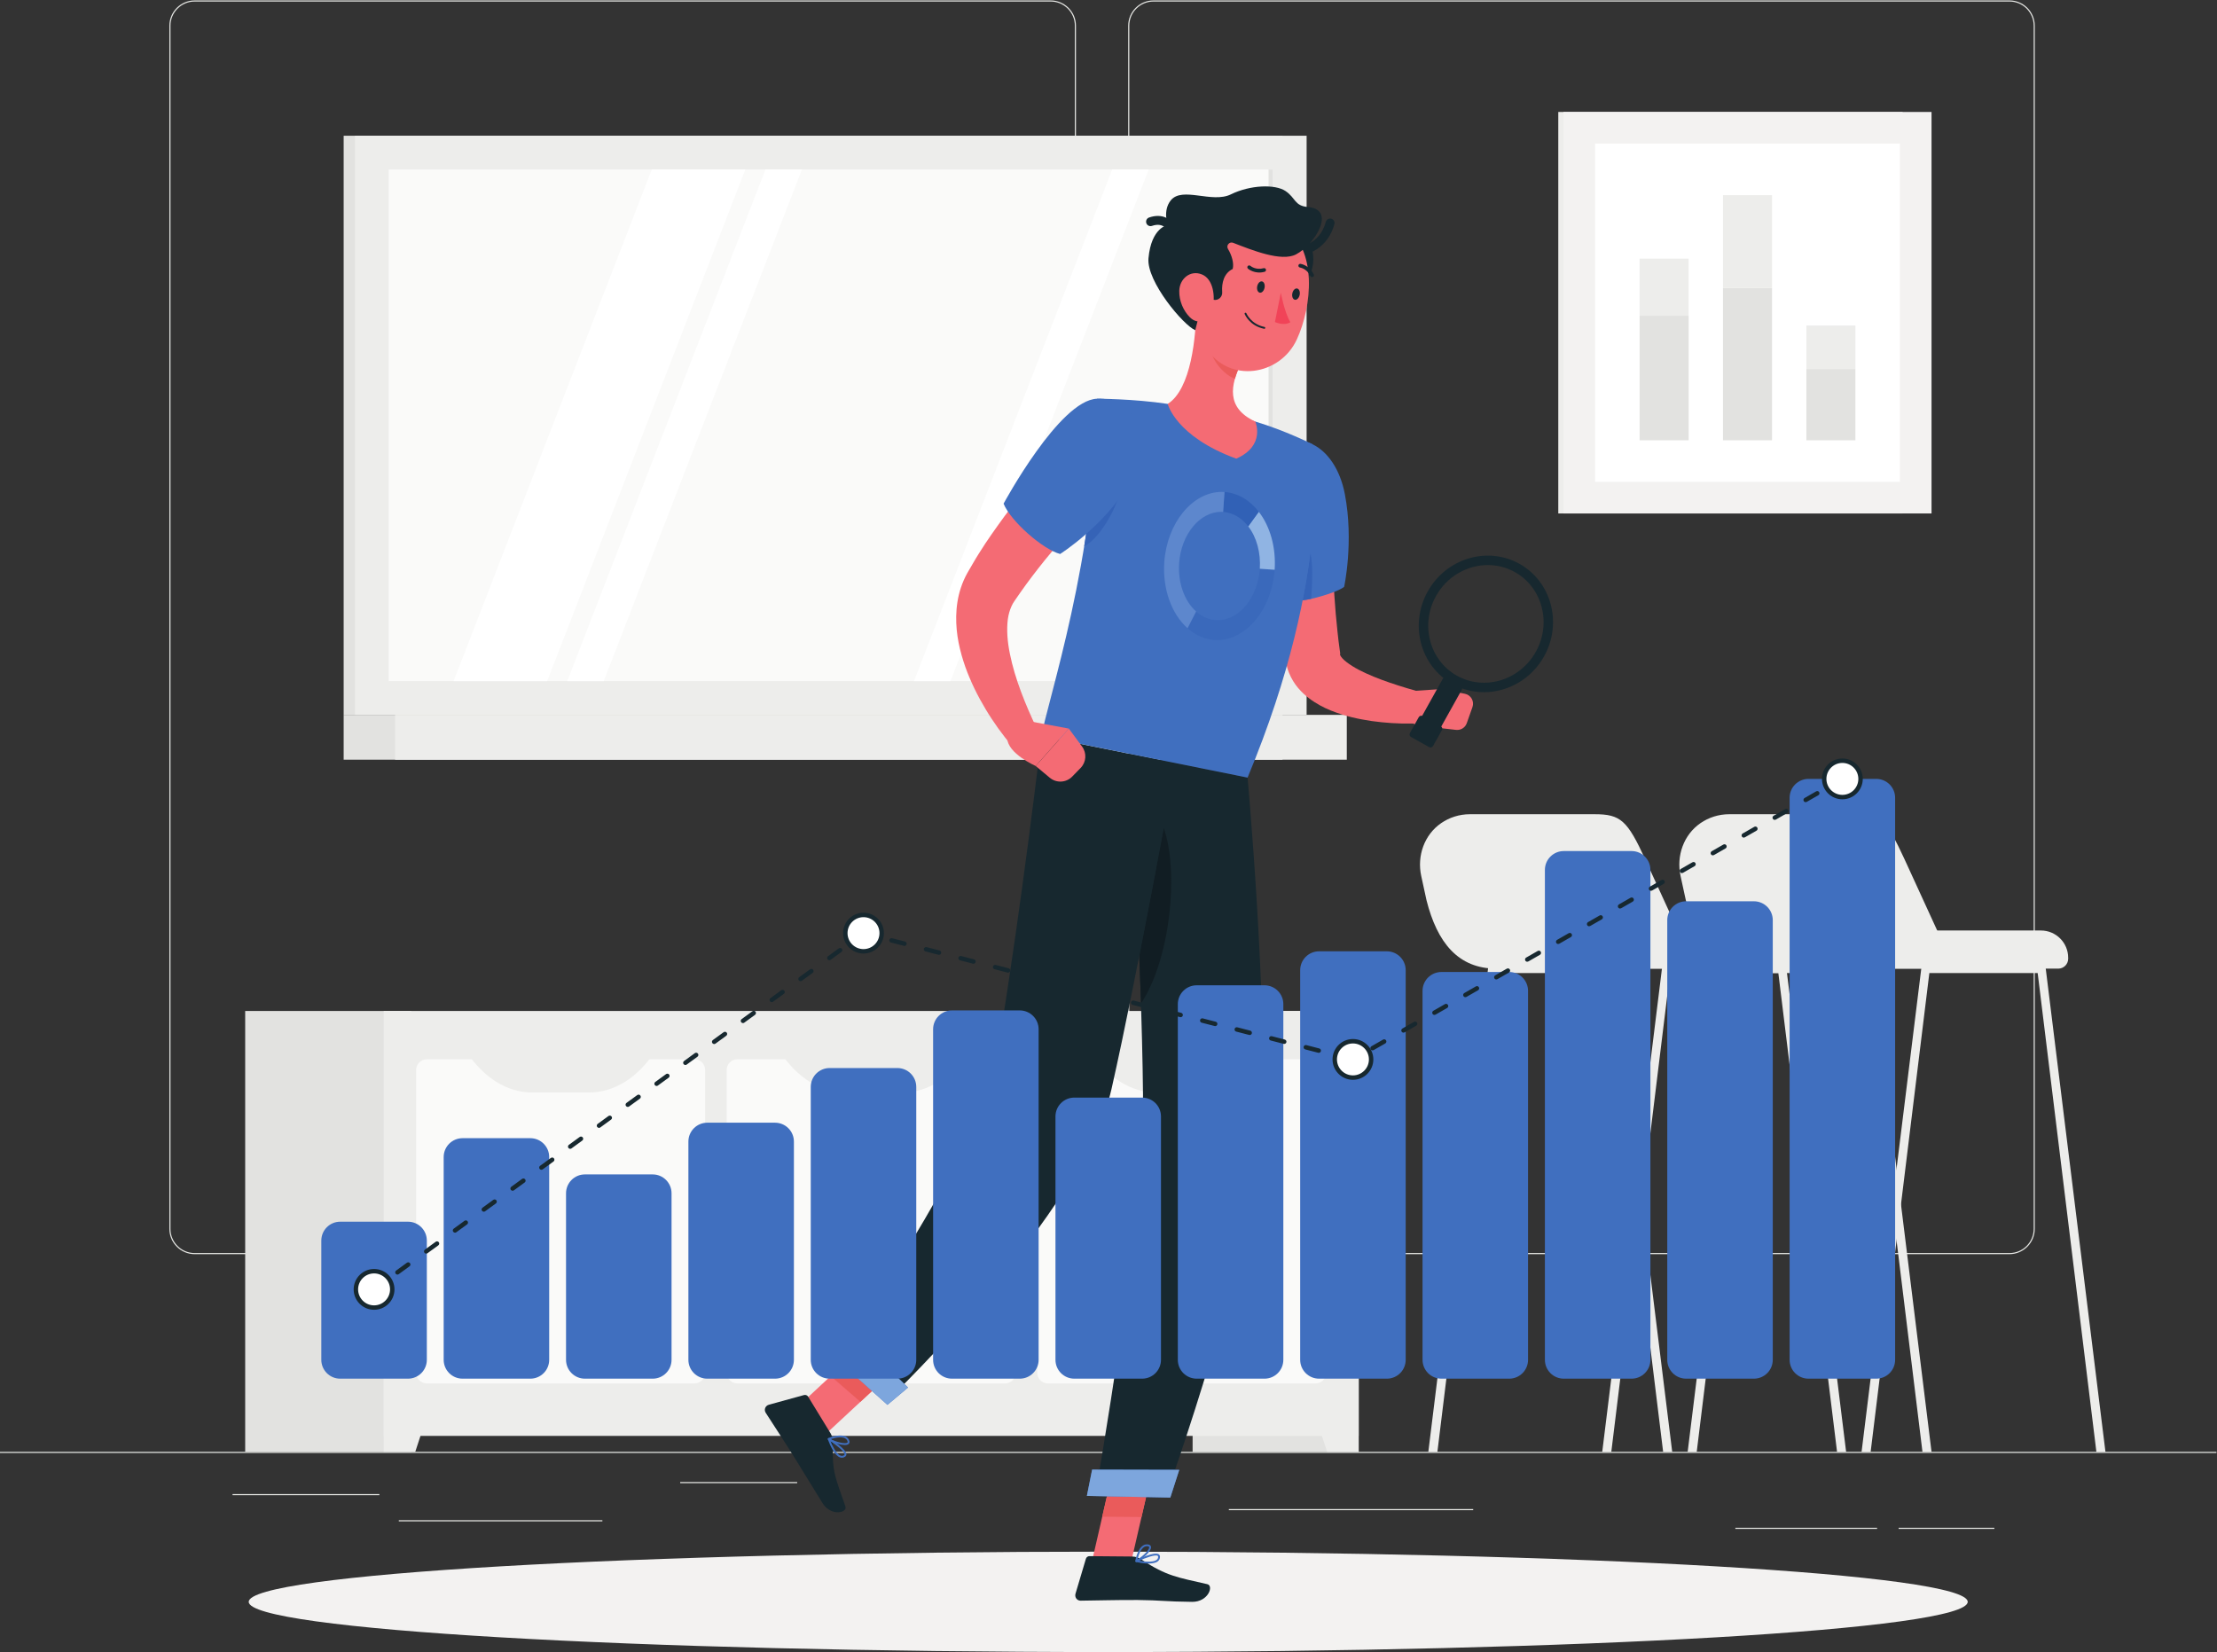 <?xml version="1.0" encoding="UTF-8" standalone="no"?>
<!-- Created with Inkscape (http://www.inkscape.org/) -->

<svg
   version="1.1"
   id="svg2"
   xml:space="preserve"
   width="666.667"
   height="496.813"
   viewBox="0 0 666.667 496.813"
   sodipodi:docname="7446776_3661719.eps"
   xmlns:inkscape="http://www.inkscape.org/namespaces/inkscape"
   xmlns:sodipodi="http://sodipodi.sourceforge.net/DTD/sodipodi-0.dtd"
   xmlns="http://www.w3.org/2000/svg"
   xmlns:svg="http://www.w3.org/2000/svg"><rect x="0" y="0" width="666.667" height="496.813" fill="#333333" stroke="none"/><defs
     id="defs6" /><sodipodi:namedview
     id="namedview4"
     pagecolor="#ffffff"
     bordercolor="#666666"
     borderopacity="1.0"
     inkscape:pageshadow="2"
     inkscape:pageopacity="0.0"
     inkscape:pagecheckerboard="0" /><g
     id="g8"
     inkscape:groupmode="layer"
     inkscape:label="ink_ext_XXXXXX"
     transform="matrix(1.333,0,0,-1.333,0,496.813)"><g
       id="g10"
       transform="scale(0.1)"><path
         d="M 5000,449.129 H 0 v 2.5 h 5000 v -2.5"
         style="fill:#e7e8e5;fill-opacity:1;fill-rule:nonzero;stroke:none"
         id="path12" /><path
         d="M 855.813,353.898 H 524.59 v 2.5 h 331.223 v -2.5"
         style="fill:#e7e8e5;fill-opacity:1;fill-rule:nonzero;stroke:none"
         id="path14" /><path
         d="m 1798.33,381.039 h -263.89 v 2.5 h 263.89 v -2.5"
         style="fill:#e7e8e5;fill-opacity:1;fill-rule:nonzero;stroke:none"
         id="path16" /><path
         d="M 1358.89,294.871 H 899.652 v 2.5 h 459.238 v -2.5"
         style="fill:#e7e8e5;fill-opacity:1;fill-rule:nonzero;stroke:none"
         id="path18" /><path
         d="m 4499.01,277.84 h -215.96 v 2.5 h 215.96 v -2.5"
         style="fill:#e7e8e5;fill-opacity:1;fill-rule:nonzero;stroke:none"
         id="path20" /><path
         d="m 4234.44,277.84 h -319.72 v 2.5 h 319.72 v -2.5"
         style="fill:#e7e8e5;fill-opacity:1;fill-rule:nonzero;stroke:none"
         id="path22" /><path
         d="m 3323.33,320.059 h -551.2 v 2.5 h 551.2 v -2.5"
         style="fill:#e7e8e5;fill-opacity:1;fill-rule:nonzero;stroke:none"
         id="path24" /><path
         d="m 439.148,3723.59 c -30.093,0 -54.578,-24.49 -54.578,-54.57 V 954.699 c 0,-30.097 24.485,-54.578 54.578,-54.578 H 2370.14 c 30.08,0 54.57,24.481 54.57,54.578 V 3669.02 c 0,30.08 -24.49,54.57 -54.57,54.57 z M 2370.14,897.621 H 439.148 c -31.472,0 -57.078,25.598 -57.078,57.078 V 3669.02 c 0,31.46 25.606,57.07 57.078,57.07 H 2370.14 c 31.46,0 57.07,-25.61 57.07,-57.07 V 954.699 c 0,-31.48 -25.61,-57.078 -57.07,-57.078"
         style="fill:#e7e8e5;fill-opacity:1;fill-rule:nonzero;stroke:none"
         id="path26" /><path
         d="m 2602.12,3723.59 c -30.09,0 -54.57,-24.49 -54.57,-54.57 V 954.699 c 0,-30.097 24.48,-54.578 54.57,-54.578 h 1930.99 c 30.09,0 54.58,24.481 54.58,54.578 V 3669.02 c 0,30.08 -24.49,54.57 -54.58,54.57 z M 4533.11,897.621 H 2602.12 c -31.47,0 -57.07,25.598 -57.07,57.078 V 3669.02 c 0,31.46 25.6,57.07 57.07,57.07 h 1930.99 c 31.47,0 57.08,-25.61 57.08,-57.07 V 954.699 c 0,-31.48 -25.61,-57.078 -57.08,-57.078"
         style="fill:#e7e8e5;fill-opacity:1;fill-rule:nonzero;stroke:none"
         id="path28" /><path
         d="m 775.258,2114.27 h 2117.88 V 3420.81 H 775.258 Z"
         style="fill:#e2e2e0;fill-opacity:1;fill-rule:nonzero;stroke:none"
         id="path30" /><path
         d="m 800.684,2114.27 h 2146.87 V 3420.81 H 800.684 Z"
         style="fill:#ededeb;fill-opacity:1;fill-rule:nonzero;stroke:none"
         id="path32" /><path
         d="M 2893.14,2114.27 H 775.258 V 2013.16 H 2893.14 v 101.11"
         style="fill:#e2e2e0;fill-opacity:1;fill-rule:nonzero;stroke:none"
         id="path34" /><path
         d="M 3038.19,2114.27 H 891.328 V 2013.16 H 3038.19 v 101.11"
         style="fill:#ededeb;fill-opacity:1;fill-rule:nonzero;stroke:none"
         id="path36" /><path
         d="m 876.855,2190.44 h 1994.52 v 1154.2 H 876.855 Z"
         style="fill:#fafaf9;fill-opacity:1;fill-rule:nonzero;stroke:none"
         id="path38" /><path
         d="m 1023.28,2190.44 447.09,1154.2 h 211.05 l -447.09,-1154.2 h -211.05"
         style="fill:#ffffff;fill-opacity:1;fill-rule:nonzero;stroke:none"
         id="path40" /><path
         d="m 1279.67,2190.44 447.09,1154.2 h 82.28 l -447.09,-1154.2 h -82.28"
         style="fill:#ffffff;fill-opacity:1;fill-rule:nonzero;stroke:none"
         id="path42" /><path
         d="m 2061.88,2190.44 447.08,1154.2 h 82.29 l -447.09,-1154.2 h -82.28"
         style="fill:#ffffff;fill-opacity:1;fill-rule:nonzero;stroke:none"
         id="path44" /><path
         d="m 2861.7,2190.44 h 9.68 v 1154.2 H 2861.7 Z"
         style="fill:#e2e2e0;fill-opacity:1;fill-rule:nonzero;stroke:none"
         id="path46" /><path
         d="m 3064.97,451.629 h -374.59 v 994.601 h 374.59 V 451.629"
         style="fill:#e2e2e0;fill-opacity:1;fill-rule:nonzero;stroke:none"
         id="path48" /><path
         d="m 2993.82,451.629 h 71.15 v 227.769 h -145.75 l 74.6,-227.769"
         style="fill:#ededeb;fill-opacity:1;fill-rule:nonzero;stroke:none"
         id="path50" /><path
         d="M 927.691,451.629 H 553.105 V 1446.23 H 927.691 V 451.629"
         style="fill:#e2e2e0;fill-opacity:1;fill-rule:nonzero;stroke:none"
         id="path52" /><path
         d="m 865.602,487.629 h 2199.37 v 958.602 H 865.602 Z"
         style="fill:#ededeb;fill-opacity:1;fill-rule:nonzero;stroke:none"
         id="path54" /><path
         d="m 936.742,451.629 h -71.14 V 679.398 H 1011.34 L 936.742,451.629"
         style="fill:#ededeb;fill-opacity:1;fill-rule:nonzero;stroke:none"
         id="path56" /><path
         d="M 1590.7,1313.15 V 630.16 c 0,-13.328 -10.8,-24.14 -24.13,-24.14 H 962.867 c -13.324,0 -24.133,10.812 -24.133,24.14 v 682.99 c 0,13.33 10.809,24.13 24.133,24.13 h 603.703 c 13.33,0 24.13,-10.8 24.13,-24.13"
         style="fill:#fafaf9;fill-opacity:1;fill-rule:nonzero;stroke:none"
         id="path58" /><path
         d="m 1329.2,1262.37 h -128.99 c -56.02,0 -109.58,33.38 -148.12,92.3 h 425.23 c -38.53,-58.92 -92.1,-92.3 -148.12,-92.3"
         style="fill:#ededeb;fill-opacity:1;fill-rule:nonzero;stroke:none"
         id="path60" /><path
         d="M 2291.27,1313.14 V 630.16 c 0,-13.328 -10.81,-24.14 -24.13,-24.14 h -603.7 c -13.33,0 -24.13,10.812 -24.13,24.14 v 682.98 c 0,13.34 10.8,24.14 24.13,24.14 h 603.7 c 13.32,0 24.13,-10.8 24.13,-24.14"
         style="fill:#fafaf9;fill-opacity:1;fill-rule:nonzero;stroke:none"
         id="path62" /><path
         d="m 2036.36,1262.37 h -128.99 c -56.02,0 -109.58,33.38 -148.12,92.3 h 425.23 c -38.53,-58.92 -92.09,-92.3 -148.12,-92.3"
         style="fill:#ededeb;fill-opacity:1;fill-rule:nonzero;stroke:none"
         id="path64" /><path
         d="M 2991.84,1313.15 V 630.16 c 0,-13.328 -10.8,-24.14 -24.13,-24.14 h -603.7 c -13.33,0 -24.14,10.812 -24.14,24.14 v 682.99 c 0,13.33 10.81,24.13 24.14,24.13 h 603.7 c 13.33,0 24.13,-10.8 24.13,-24.13"
         style="fill:#fafaf9;fill-opacity:1;fill-rule:nonzero;stroke:none"
         id="path66" /><path
         d="m 2736.93,1262.37 h -128.99 c -56.02,0 -109.58,33.38 -148.12,92.3 h 425.23 c -38.53,-58.92 -92.1,-92.3 -148.12,-92.3"
         style="fill:#ededeb;fill-opacity:1;fill-rule:nonzero;stroke:none"
         id="path68" /><path
         d="m 4614.69,1543.78 c -0.96,4.66 -5.03,7.98 -9.83,7.98 h -260.71 c -4.73,0 -8.87,-3.32 -9.76,-7.98 L 4199.46,451.629 h 20.46 l 132.42,1080.121 h 244.4 L 4729.17,451.629 h 20.45 L 4614.69,1543.78"
         style="fill:#ededeb;fill-opacity:1;fill-rule:nonzero;stroke:none"
         id="path70" /><path
         d="m 4222.43,1543.78 c -0.96,4.66 -5.1,7.98 -9.82,7.98 h -260.72 c -4.81,0 -8.86,-3.32 -9.82,-7.98 L 3807.13,451.629 h 20.45 l 132.51,1080.121 h 244.32 L 4336.83,451.629 h 20.46 L 4222.43,1543.78"
         style="fill:#ededeb;fill-opacity:1;fill-rule:nonzero;stroke:none"
         id="path72" /><path
         d="m 4409.51,1541.77 h -449.04 c -85.72,0 -133.22,58.29 -157.45,154.28 l -11.93,54.89 c -9.79,45.11 6.97,92.97 45,119.1 18.44,12.68 40.78,20.1 64.88,20.1 h 281.49 c 58.32,0 73.7,-13.88 113.97,-101.72 40.27,-87.83 113.08,-246.65 113.08,-246.65"
         style="fill:#ededeb;fill-opacity:1;fill-rule:nonzero;stroke:none"
         id="path74" /><path
         d="m 4604.03,1627.81 h -439.42 v -86.04 h 478.5 c 12.39,0 22.43,10.04 22.43,22.42 v 2.12 c 0,33.96 -27.54,61.5 -61.51,61.5"
         style="fill:#ededeb;fill-opacity:1;fill-rule:nonzero;stroke:none"
         id="path76" /><path
         d="m 4029.67,1543.78 c -0.96,4.66 -5.02,7.98 -9.83,7.98 h -260.71 c -4.73,0 -8.87,-3.32 -9.75,-7.98 L 3614.44,451.629 h 20.46 l 132.43,1080.121 h 244.39 L 4144.15,451.629 h 20.46 L 4029.67,1543.78"
         style="fill:#ededeb;fill-opacity:1;fill-rule:nonzero;stroke:none"
         id="path78" /><path
         d="m 3637.41,1543.78 c -0.96,4.66 -5.1,7.98 -9.82,7.98 h -260.72 c -4.8,0 -8.86,-3.32 -9.82,-7.98 L 3222.11,451.629 h 20.46 l 132.5,1080.121 h 244.32 L 3751.82,451.629 h 20.46 L 3637.41,1543.78"
         style="fill:#ededeb;fill-opacity:1;fill-rule:nonzero;stroke:none"
         id="path80" /><path
         d="m 3824.49,1541.77 h -449.03 c -85.73,0 -133.22,58.29 -157.45,154.28 l -11.93,54.89 c -9.8,45.11 6.96,92.97 45,119.1 18.44,12.68 40.78,20.1 64.87,20.1 h 281.49 c 58.33,0 73.7,-13.88 113.97,-101.72 40.27,-87.83 113.08,-246.65 113.08,-246.65"
         style="fill:#ededeb;fill-opacity:1;fill-rule:nonzero;stroke:none"
         id="path82" /><path
         d="m 4019.02,1627.81 h -439.43 v -86.04 h 478.51 c 12.38,0 22.42,10.04 22.42,22.42 v 2.12 c 0,33.96 -27.54,61.5 -61.5,61.5"
         style="fill:#ededeb;fill-opacity:1;fill-rule:nonzero;stroke:none"
         id="path84" /><path
         d="m 4291.98,2568.66 h -776.7 v 905.79 h 776.7 v -905.79"
         style="fill:#ededeb;fill-opacity:1;fill-rule:nonzero;stroke:none"
         id="path86" /><path
         d="m 4357.29,2568.66 h -830.3 v 905.79 h 830.3 v -905.79"
         style="fill:#f3f2f1;fill-opacity:1;fill-rule:nonzero;stroke:none"
         id="path88" /><path
         d="m 3598.37,2640.05 v 763.02 h 687.54 v -763.02 h -687.54"
         style="fill:#ffffff;fill-opacity:1;fill-rule:nonzero;stroke:none"
         id="path90" /><path
         d="m 3886.83,3077.3 h 110.63 v -343.52 h -110.63 v 343.52"
         style="fill:#e2e2e0;fill-opacity:1;fill-rule:nonzero;stroke:none"
         id="path92" /><path
         d="m 4074.92,2894.6 h 110.64 v -160.82 h -110.64 v 160.82"
         style="fill:#e2e2e0;fill-opacity:1;fill-rule:nonzero;stroke:none"
         id="path94" /><path
         d="m 4074.92,2894.6 h 110.64 v 98.07 h -110.64 v -98.07"
         style="fill:#ededeb;fill-opacity:1;fill-rule:nonzero;stroke:none"
         id="path96" /><path
         d="m 3886.83,3077.3 h 110.63 v 209.46 H 3886.83 V 3077.3"
         style="fill:#ededeb;fill-opacity:1;fill-rule:nonzero;stroke:none"
         id="path98" /><path
         d="m 3698.73,3014.75 h 110.64 v -280.97 h -110.64 v 280.97"
         style="fill:#e2e2e0;fill-opacity:1;fill-rule:nonzero;stroke:none"
         id="path100" /><path
         d="m 3698.73,3014.75 h 110.64 v 128.79 h -110.64 v -128.79"
         style="fill:#ededeb;fill-opacity:1;fill-rule:nonzero;stroke:none"
         id="path102" /><path
         d="M 4438.89,113.23 C 4438.89,50.691 3570.83,0 2500,0 1429.18,0 561.109,50.691 561.109,113.23 c 0,62.54 868.071,113.239 1938.891,113.239 1070.83,0 1938.89,-50.699 1938.89,-113.239"
         style="fill:#f3f2f1;fill-opacity:1;fill-rule:nonzero;stroke:none"
         id="path104" /><path
         d="m 2463.68,206.012 88.56,-0.782 47.13,205.079 -88.56,0.793 -47.13,-205.09"
         style="fill:#f46b74;fill-opacity:1;fill-rule:nonzero;stroke:none"
         id="path106" /><path
         d="m 2554.44,215.5 -96.8,0.852 c -3.63,0.027 -6.96,-2.461 -8.01,-5.993 l -23.4,-78.589 c -2.42,-8.149 3.2,-15.938 11.58,-15.872 34.96,0.282 85.57,1.883 129.47,1.5 51.31,-0.449 61.89,-3.628 122.08,-4.168 36.38,-0.308 49.23,36.372 34.25,39.84 -68.21,15.758 -91.17,17.891 -148.33,55.34 -6.21,4.07 -13.19,7.02 -20.84,7.09"
         style="fill:#17282f;fill-opacity:1;fill-rule:nonzero;stroke:none"
         id="path108" /><path
         d="m 2486.5,305.332 h -0.04 l 10.58,46.027 h 0.04 l -10.58,-46.027"
         style="fill:#c3c5c2;fill-opacity:1;fill-rule:nonzero;stroke:none"
         id="path110" /><path
         d="m 2575.06,304.551 -88.56,0.781 10.58,46.027 88.32,-1.757 -10.34,-45.051"
         style="fill:#ea5b5b;fill-opacity:1;fill-rule:nonzero;stroke:none"
         id="path112" /><path
         d="m 2569.8,206 c 19.19,-3.379 33.78,-2.648 39.64,2.109 2.12,1.723 3.15,3.961 3.14,6.852 0,1.289 -0.5,1.789 -1.01,2.098 -5.46,3.402 -26.51,-4.168 -41.77,-11.059 z m 21.24,-6.32 c -9.98,0 -20.8,1.82 -28.39,3.429 l -1.65,1.782 1.16,2.148 c 4.21,2.063 41.45,19.93 51.63,13.59 1.96,-1.219 2.99,-3.18 3,-5.66 0,-4.188 -1.58,-7.59 -4.71,-10.129 -4.75,-3.852 -12.59,-5.16 -21.04,-5.16"
         style="fill:#406fbf;fill-opacity:1;fill-rule:nonzero;stroke:none"
         id="path114" /><path
         d="m 2587.3,238.781 c -12.7,0 -19.07,-20.711 -21.25,-29.789 11.69,6.617 27.23,21.656 26.36,27.598 -0.07,0.422 -0.26,1.719 -3.77,2.109 z m -24.21,-35.722 -1.31,0.453 -0.76,2 c 0.27,1.617 6.97,39.73 28.08,37.367 5.57,-0.617 7.13,-3.43 7.46,-5.68 1.47,-9.949 -21.29,-29.14 -32.65,-33.98 l -0.82,-0.16"
         style="fill:#406fbf;fill-opacity:1;fill-rule:nonzero;stroke:none"
         id="path116" /><path
         d="m 2999.82,2629.35 c 1.31,-53.95 3.17,-109.91 5.77,-164.6 1.18,-27.45 2.73,-54.86 4.63,-82.06 1.73,-27.25 4.1,-54.31 7.04,-80.96 1.35,-13.38 2.91,-26.62 4.81,-39.65 l 1.33,-9.83 c 0.11,-0.81 0.09,-0.71 0.05,-0.61 -0.02,0.05 -0.04,0.1 -0.05,0.02 l -0.19,0.04 -0.27,-0.03 c -0.33,-0.17 -0.36,-1.07 0.42,-2.89 1.55,-3.67 6.88,-9.82 14.52,-15.62 7.66,-5.8 17.15,-11.9 27.62,-17.33 42.3,-22 96.03,-38.15 147,-52.5 l -5.41,-67.69 c -30.9,-1.85 -59.88,-1.08 -90.12,1.97 -15.05,1.42 -30.13,3.63 -45.37,6.55 -15.28,2.82 -30.66,6.56 -46.3,11.62 -15.62,5.07 -31.67,11.08 -47.93,20.13 -16.2,9.07 -33.31,20.63 -49.14,39.2 -7.83,9.31 -14.99,20.72 -20.28,33.72 -1.36,3.19 -2.44,6.64 -3.56,9.99 l -1.42,5.18 -1.13,4.57 -2.39,10.94 c -3.33,14.64 -6.21,29.18 -8.86,43.67 -10.54,58.09 -16.85,115.53 -21.61,173.02 -1.99,28.73 -4.07,57.42 -4.87,86.13 -0.91,28.89 -1.88,57.07 -1.39,86.78 l 137.1,0.24"
         style="fill:#f46b74;fill-opacity:1;fill-rule:nonzero;stroke:none"
         id="path118" /><path
         d="m 2831.14,2622.54 c -12.61,-100.49 10.53,-248.89 10.53,-248.89 0,0 70.11,-9.94 124.55,4.33 54.44,14.26 65.99,25.14 65.99,25.14 0,0 22.23,101.58 1.57,209.32 -21.86,113.49 -113.05,156.56 -176.13,87.25 -14.19,-15.64 -22.32,-43.75 -26.51,-77.15"
         style="fill:#406fbf;fill-opacity:1;fill-rule:nonzero;stroke:none"
         id="path120" /><path
         d="m 2938.66,2372.77 0.01,0.01 c 6.42,0.81 12.81,1.86 19.07,3.19 0,-0.01 0,-0.01 0,-0.02 -6.26,-1.33 -12.66,-2.37 -19.08,-3.18"
         style="fill:#ea5b5b;fill-opacity:1;fill-rule:nonzero;stroke:none"
         id="path122" /><path
         d="m 2938.67,2372.78 c 7.59,38.63 13.22,74.38 17.35,107.09 2.71,-13.31 4.17,-27.78 4.17,-43.25 0.11,-21.14 -0.85,-41.53 -2.45,-60.65 -6.26,-1.33 -12.65,-2.38 -19.07,-3.19"
         style="fill:#3563b7;fill-opacity:1;fill-rule:nonzero;stroke:none"
         id="path124" /><path
         d="m 3181.77,2167.87 69.37,4.59 -3.46,-87.83 c 0,0 -43.34,-8.41 -85.99,26.98 l 20.08,56.26"
         style="fill:#f46b74;fill-opacity:1;fill-rule:nonzero;stroke:none"
         id="path126" /><path
         d="m 3321.67,2131.85 -12.85,-36.36 c -3.55,-10.04 -13.56,-16.29 -24.13,-15.09 l -37.01,4.23 3.46,87.83 53.44,-10.58 c 13.66,-2.71 21.74,-16.91 17.09,-30.03"
         style="fill:#f46b74;fill-opacity:1;fill-rule:nonzero;stroke:none"
         id="path128" /><path
         d="m 3231.22,2076.29 -22.47,12.52 c -5.69,3.17 -7.75,10.43 -4.58,16.11 l 50.13,89.97 c 3.17,5.7 10.42,7.76 16.11,4.58 l 22.47,-12.52 c 5.69,-3.17 7.75,-10.42 4.59,-16.11 l -50.14,-89.97 c -3.16,-5.69 -10.42,-7.75 -16.11,-4.58"
         style="fill:#17282f;fill-opacity:1;fill-rule:nonzero;stroke:none"
         id="path130" /><path
         d="m 3224.04,2041.51 -41.09,22.9 c -3.08,1.71 -4.18,5.6 -2.46,8.69 l 20.05,35.99 c 1.72,3.08 5.61,4.18 8.69,2.47 l 41.08,-22.9 c 3.08,-1.71 4.19,-5.6 2.47,-8.68 l -20.06,-35.99 c -1.71,-3.08 -5.6,-4.19 -8.68,-2.48"
         style="fill:#17282f;fill-opacity:1;fill-rule:nonzero;stroke:none"
         id="path132" /><path
         d="m 3356.39,2452.25 c -46.42,0 -92.2,-25.38 -117.04,-69.96 -35.94,-64.52 -14.63,-145.15 47.49,-179.77 62.12,-34.57 141.9,-10.29 177.85,54.2 35.93,64.5 14.63,145.15 -47.49,179.77 -19.19,10.68 -40.07,15.76 -60.81,15.76 z m -8.79,-286.8 c -24.25,0 -48.67,5.94 -71.14,18.46 -72.39,40.33 -97.39,133.97 -55.73,208.75 41.64,74.76 134.43,102.8 206.84,62.44 72.39,-40.33 97.39,-133.99 55.73,-208.75 -28.73,-51.57 -81.79,-80.9 -135.7,-80.9"
         style="fill:#17282f;fill-opacity:1;fill-rule:nonzero;stroke:none"
         id="path134" /><path
         d="m 2814.34,1972.75 c 0,0 45.37,-500.39 32.2,-773.5 C 2832.84,915.172 2631.6,356.07 2631.6,356.07 l -160.07,3.391 c 0,0 109.7,616.23 106.95,898.499 -3.01,307.71 -31.29,768.64 -31.29,768.64 l 267.15,-53.85"
         style="fill:#17282f;fill-opacity:1;fill-rule:nonzero;stroke:none"
         id="path136" /><path
         d="m 2573.8,1462.74 c -1.14,35.82 -2.44,71.92 -3.84,107.63 0.01,0.02 0.01,0.04 0.01,0.06 1.41,-35.7 2.72,-71.8 3.88,-107.62 -0.01,-0.02 -0.03,-0.05 -0.05,-0.07"
         style="fill:#c3c5c2;fill-opacity:1;fill-rule:nonzero;stroke:none"
         id="path138" /><path
         d="m 2573.85,1462.81 c -1.16,35.82 -2.47,71.92 -3.88,107.62 20.76,105.28 40.37,208.96 55.21,288.68 34.41,-96.61 16.2,-293.59 -51.33,-396.3"
         style="fill:#111d23;fill-opacity:1;fill-rule:nonzero;stroke:none"
         id="path140" /><path
         d="m 2451.86,352.27 188.23,-3.758 20.14,62.527 -196.55,0.453 -11.82,-59.222"
         style="fill:#406fbf;fill-opacity:1;fill-rule:nonzero;stroke:none"
         id="path142" /><path
         d="m 2640.09,348.512 -54.69,1.09 -88.32,1.757 -45.22,0.911 11.82,59.222 196.55,-0.453 -20.14,-62.527"
         style="fill:#7da6dd;fill-opacity:1;fill-rule:nonzero;stroke:none"
         id="path144" /><path
         d="m 1800.68,554.422 67.04,-57.992 151.25,140.59 -67.04,58 -151.25,-140.598"
         style="fill:#f46b74;fill-opacity:1;fill-rule:nonzero;stroke:none"
         id="path146" /><path
         d="m 1873.59,493.59 -50.55,82.57 c -1.89,3.09 -5.76,4.59 -9.31,3.621 l -79.07,-21.769 c -8.19,-2.262 -11.82,-11.153 -7.33,-18.223 18.76,-29.519 46.93,-71.598 69.85,-109.027 26.79,-43.774 26.66,-43.032 58.08,-94.364 19.01,-31.046 56.93,-22.519 51.93,-7.968 -22.75,66.211 -30.08,75.422 -28.58,143.742 0.16,7.418 -1.03,14.898 -5.02,21.418"
         style="fill:#17282f;fill-opacity:1;fill-rule:nonzero;stroke:none"
         id="path148" /><path
         d="m 1873.93,622.512 -0.03,0.027 27.31,25.391 0.03,-0.032 -27.31,-25.386"
         style="fill:#bfc0be;fill-opacity:1;fill-rule:nonzero;stroke:none"
         id="path150" /><path
         d="m 1940.97,564.512 -67.04,58 27.31,25.386 65.91,-59.039 -22.28,-20.718 -3.9,-3.629"
         style="fill:#ea5b5b;fill-opacity:1;fill-rule:nonzero;stroke:none"
         id="path152" /><path
         d="m 1873.66,475.531 c 7.3,-18.062 15.65,-30.051 22.78,-32.5 2.59,-0.89 5.03,-0.582 7.49,0.961 1.09,0.688 1.24,1.379 1.24,1.969 0,6.43 -17.58,20.281 -31.51,29.57 z m 5.89,-21.351 c -5.28,8.461 -9.47,18.601 -12.13,25.89 l 0.65,2.34 2.44,0.16 c 3.97,-2.48 38.86,-24.609 38.86,-36.609 0,-2.301 -1.11,-4.211 -3.21,-5.531 -3.55,-2.219 -7.28,-2.68 -11.08,-1.379 -5.79,2 -11.05,7.949 -15.53,15.129"
         style="fill:#406fbf;fill-opacity:1;fill-rule:nonzero;stroke:none"
         id="path154" /><path
         d="m 1910.74,478.051 c -6.73,10.769 -27.67,5.211 -36.53,2.25 11.81,-6.41 32.8,-11.629 37.38,-7.742 0.33,0.281 1.33,1.132 -0.21,4.32 z m -43.13,1.629 -0.3,1.34 1.29,1.71 c 1.52,0.622 37.39,15.122 46.57,-4.039 2.42,-5.05 0.87,-7.859 -0.86,-9.332 -7.67,-6.519 -36,2.621 -46.12,9.7 l -0.58,0.621"
         style="fill:#406fbf;fill-opacity:1;fill-rule:nonzero;stroke:none"
         id="path156" /><path
         d="m 2652.06,2005.47 c 0,0 -84.28,-468.46 -144.62,-735.15 -62.77,-277.398 -498.48,-696 -498.48,-696 L 1889.2,680.59 c 0,0 318.16,415.59 364.41,694.05 50.43,303.56 95.94,691.81 95.94,691.81 l 302.51,-60.98"
         style="fill:#17282f;fill-opacity:1;fill-rule:nonzero;stroke:none"
         id="path158" /><path
         d="m 1865.16,680.23 136.79,-122.539 46.47,39.09 -144.32,138.707 -38.94,-55.258"
         style="fill:#406fbf;fill-opacity:1;fill-rule:nonzero;stroke:none"
         id="path160" /><path
         d="m 2001.95,557.691 -34.8,31.168 -65.91,59.039 -36.08,32.332 38.94,55.258 144.32,-138.707 -46.47,-39.09"
         style="fill:#7da6dd;fill-opacity:1;fill-rule:nonzero;stroke:none"
         id="path162" /><path
         d="m 2960.6,2724.89 c 0,0 49.67,-283.08 -146.26,-752.14 -140.05,28.24 -396.65,79.96 -464.79,93.7 11.17,71.99 126.16,411 125.11,761.06 0,0 82.9,-0.07 159.55,-11.72 59.97,-9.11 146.34,-24.54 197.59,-39.83 67.56,-20.16 128.8,-51.07 128.8,-51.07"
         style="fill:#406fbf;fill-opacity:1;fill-rule:nonzero;stroke:none"
         id="path164" /><path
         d="m 2745.88,2282.96 c -2.08,0 -4.15,0.07 -6.24,0.21 -21.88,1.5 -42.86,10.73 -60.7,26.6 l 19.36,37.77 v 0 c 13.04,-11.64 28.42,-18.37 44.41,-19.46 1.54,-0.11 3.08,-0.16 4.61,-0.16 47.98,0 90.28,51.07 94.66,116.01 v 0 0 l 33.47,-2.3 c -6.05,-88.8 -63.88,-158.67 -129.57,-158.67"
         style="fill:#3a69bb;fill-opacity:1;fill-rule:nonzero;stroke:none"
         id="path166" /><path
         d="m 2875.45,2441.63 v 0 0 l -33.47,2.3 c 1.18,17.78 -0.53,35.56 -5.07,52.14 -4.53,16.57 -11.67,31.43 -21.14,43.48 l 23.89,32.96 v 0 c 12.89,-16.57 22.7,-36.96 28.94,-59.56 6.14,-22.6 8.48,-46.9 6.85,-71.32"
         style="fill:#90b4e3;fill-opacity:1;fill-rule:nonzero;stroke:none"
         id="path168" /><path
         d="m 2815.77,2539.55 c -7.47,9.74 -16.24,17.57 -25.88,23.1 -9.64,5.51 -20.06,8.73 -30.65,9.53 l 3.06,44.9 v 0 c 14.49,-1.01 28.66,-5.42 41.89,-13.05 13.23,-7.53 25.23,-18.27 35.47,-31.52 l -23.89,-32.96 v 0"
         style="fill:#3161b6;fill-opacity:1;fill-rule:nonzero;stroke:none"
         id="path170" /><path
         d="m 2678.94,2309.77 c -36.51,32.43 -56.56,89.27 -52.45,148.84 6.05,88.81 63.8,158.68 129.58,158.68 2.07,0 4.14,-0.07 6.23,-0.21 l -3.06,-44.9 v 0 c -1.54,0.1 -3.08,0.15 -4.6,0.15 -48.08,0 -90.3,-51.07 -94.68,-116.01 -2.94,-43.5 11.64,-85.08 38.34,-108.78 l -19.36,-37.77 v 0"
         style="fill:#5d87cd;fill-opacity:1;fill-rule:nonzero;stroke:none"
         id="path172" /><path
         d="m 2445.88,2494.84 c 5.46,33.4 10.43,67.88 14.67,103.1 l 71.48,62.68 c 5.66,-52.5 -47.31,-147.77 -86.15,-165.78"
         style="fill:#3563b7;fill-opacity:1;fill-rule:nonzero;stroke:none"
         id="path174" /><path
         d="m 2698.64,3034.32 c -0.35,-66.09 -11.39,-185.07 -64.43,-218.53 0,0 17.85,-73.5 154.66,-123.5 67.1,29.67 42.93,83.67 42.93,83.67 -67.48,31.22 -55.05,83.45 -32.75,130.35 l -100.41,128.01"
         style="fill:#f46b74;fill-opacity:1;fill-rule:nonzero;stroke:none"
         id="path176" /><path
         d="m 2785.85,2872.54 c -0.01,0 -0.02,0.01 -0.02,0.01 0.24,0.84 0.49,1.7 0.75,2.55 -0.25,-0.85 -0.49,-1.71 -0.73,-2.56 m 13.15,33.83 -16.06,20.49 16.07,-20.48 c 0,0 0,0 -0.01,-0.01"
         style="fill:#bfc0be;fill-opacity:1;fill-rule:nonzero;stroke:none"
         id="path178" /><path
         d="m 2785.83,2872.55 c -26.29,9.38 -57.49,46.6 -54.64,75.53 1.41,14.42 4.75,27.9 8.38,34.02 l 43.37,-55.24 16.06,-20.49 c -4.91,-10.26 -9.3,-20.77 -12.42,-31.27 -0.26,-0.85 -0.51,-1.71 -0.75,-2.55"
         style="fill:#ea5b5b;fill-opacity:1;fill-rule:nonzero;stroke:none"
         id="path180" /><path
         d="m 2894.32,3053.55 c 12.34,30.12 14.2,64.35 -9.8,87.23 1.44,19.58 16.27,42.75 36.73,60.64 29.38,16.29 88.39,-97.16 -26.93,-147.87"
         style="fill:#17282f;fill-opacity:1;fill-rule:nonzero;stroke:none"
         id="path182" /><path
         d="m 2928.98,3150.62 c -5.37,0 -9.81,4.26 -9.98,9.67 -0.18,5.51 4.13,10.12 9.62,10.32 1.94,0.09 47.58,2.61 62.3,55.99 1.46,5.33 6.96,8.46 12.29,6.99 5.33,-1.47 8.45,-6.98 6.99,-12.3 -14.98,-54.33 -59.46,-69.98 -80.88,-70.66 l -0.34,-0.01"
         style="fill:#17282f;fill-opacity:1;fill-rule:nonzero;stroke:none"
         id="path184" /><path
         d="m 2710.36,3131.52 c -12.06,-87.15 -23.56,-137.54 11.01,-190.49 52,-79.64 166.21,-61.64 204.07,20.14 34.08,73.63 48.08,203.77 -29.27,255.01 -76.21,50.49 -173.74,2.48 -185.81,-84.66"
         style="fill:#f46b74;fill-opacity:1;fill-rule:nonzero;stroke:none"
         id="path186" /><path
         d="m 2707.5,3054.37 c 12.57,-0.5 22.38,-1.92 29.94,-3.65 10.6,-2.42 20.49,6.25 19.67,17.09 -1.61,21.28 4.14,43 23.72,52.42 3.06,12.5 -1.51,29.95 -10.66,45.24 -4.68,7.8 3.15,17.08 11.64,13.78 43.37,-16.84 108.85,-43.28 141.79,-26.13 42.66,22.2 91.63,101.44 27.05,106.85 -30.83,2.59 -27.32,20.23 -50.65,36.07 -23.33,15.83 -79.72,13.92 -123.33,-7.5 -42.41,-20.84 -109.59,18.33 -135.42,-13.34 -18.86,-23.12 -7.04,-55.83 -7.04,-55.83 0,0 -37.13,-5 -43.41,-75.08 -4.7,-52.34 79.35,-151.54 105.52,-162.19 14.93,54.35 11.18,72.27 11.18,72.27"
         style="fill:#17282f;fill-opacity:1;fill-rule:nonzero;stroke:none"
         id="path188" /><path
         d="m 2646.34,3194.58 c -4.14,0 -8.01,2.59 -9.45,6.72 -1.56,4.36 -10.72,25.59 -38.22,16.11 -5.22,-1.81 -10.93,0.99 -12.7,6.2 -1.8,5.23 0.97,10.92 6.2,12.71 14.63,5.05 27.89,4.72 39.4,-0.93 17.62,-8.64 23.98,-26.82 24.23,-27.59 1.79,-5.23 -1.01,-10.91 -6.24,-12.68 -1.06,-0.37 -2.16,-0.54 -3.22,-0.54"
         style="fill:#17282f;fill-opacity:1;fill-rule:nonzero;stroke:none"
         id="path190" /><path
         d="m 2836.08,3081.13 c -1.41,-7 1.16,-13.43 5.74,-14.36 4.58,-0.92 9.44,4.01 10.85,11.02 1.41,7.01 -1.16,13.44 -5.74,14.37 -4.58,0.92 -9.44,-4.02 -10.85,-11.03"
         style="fill:#17282f;fill-opacity:1;fill-rule:nonzero;stroke:none"
         id="path192" /><path
         d="m 2915.31,3065.17 c -1.42,-7.01 1.15,-13.44 5.73,-14.37 4.59,-0.92 9.44,4.02 10.86,11.02 1.41,7.01 -1.16,13.45 -5.74,14.36 -4.58,0.93 -9.44,-4 -10.85,-11.01"
         style="fill:#17282f;fill-opacity:1;fill-rule:nonzero;stroke:none"
         id="path194" /><path
         d="m 2889.41,3066.76 c 0,0 7.79,-43.65 21.41,-66.7 -14.74,-9.07 -34.76,0.47 -34.76,0.47 l 13.35,66.23"
         style="fill:#f14358;fill-opacity:1;fill-rule:nonzero;stroke:none"
         id="path196" /><path
         d="m 2851.79,2985.29 h -0.05 c -32.98,6.64 -43.53,32.31 -43.97,33.39 -0.42,1.08 0.1,2.3 1.18,2.73 1.07,0.43 2.3,-0.1 2.72,-1.18 0.1,-0.24 10.23,-24.64 40.9,-30.82 1.14,-0.23 1.87,-1.34 1.64,-2.48 -0.22,-1.12 -1.3,-1.85 -2.42,-1.64"
         style="fill:#17282f;fill-opacity:1;fill-rule:nonzero;stroke:none"
         id="path198" /><path
         d="m 2854.25,3121.33 c 0.74,-0.55 1.3,-1.33 1.57,-2.28 0.61,-2.23 -0.7,-4.54 -2.94,-5.16 -22.39,-6.16 -37.06,6.51 -37.67,7.05 -1.74,1.54 -1.9,4.2 -0.37,5.93 1.54,1.74 4.2,1.87 5.91,0.38 0.49,-0.42 12.03,-10.19 29.9,-5.26 1.29,0.35 2.6,0.07 3.6,-0.66"
         style="fill:#17282f;fill-opacity:1;fill-rule:nonzero;stroke:none"
         id="path200" /><path
         d="m 2959.96,3101.88 c -1.59,-0.02 -3.12,0.87 -3.85,2.4 -8.02,16.92 -23.33,19.17 -23.48,19.2 -2.3,0.3 -3.91,2.42 -3.6,4.72 0.32,2.3 2.47,3.9 4.72,3.6 0.82,-0.11 20,-2.93 29.96,-23.93 0.99,-2.09 0.09,-4.6 -2,-5.59 l -1.75,-0.4"
         style="fill:#17282f;fill-opacity:1;fill-rule:nonzero;stroke:none"
         id="path202" /><path
         d="m 2544.88,2673.05 c -20.8,-21.74 -43.32,-44.99 -64.41,-68.12 -21.27,-23.28 -42.65,-46.49 -63.24,-70.2 -41.3,-47.22 -81.27,-95.57 -116.07,-145.27 l -12.59,-18.24 c -2.52,-3.51 -4.72,-7.36 -6.64,-11.61 -3.82,-8.46 -6.91,-18.46 -8.43,-29.85 -2.95,-22.85 -1.05,-50.23 4.76,-78.09 11.19,-55.88 35.24,-115.21 61.35,-169.73 l -55.68,-38.87 c -12.06,13.93 -22.11,26.92 -32.27,41.02 -9.86,14.03 -19.53,28.28 -28.32,43.19 -17.83,29.7 -33.52,61.25 -45.85,95.61 -11.93,34.4 -21.2,71.89 -20.44,113.96 0.47,20.94 3.42,43.16 10.87,65.14 3.69,10.97 8.43,21.85 14.24,32.26 l 13.32,22.93 c 8.67,15.1 18,29.28 27.27,43.73 9.6,14 19.06,28.24 29.04,41.82 19.52,27.67 40.35,53.96 61.41,79.99 21.15,25.94 42.98,51.14 65.51,75.7 22.83,24.6 44.93,48.46 70.12,72.47 l 96.05,-97.84"
         style="fill:#f46b74;fill-opacity:1;fill-rule:nonzero;stroke:none"
         id="path204" /><path
         d="m 2474.66,2827.51 c -84.69,-3.08 -210.73,-236.76 -210.73,-236.76 16.61,-40.36 89.02,-103.27 127.56,-113.55 0,0 100.76,64.1 155.55,158.95 57.4,99.39 18.35,194.65 -72.38,191.36"
         style="fill:#406fbf;fill-opacity:1;fill-rule:nonzero;stroke:none"
         id="path206" /><path
         d="m 2317.48,2100.77 93.67,-17.44 -74.78,-84.39 c 0,0 -63.93,28.24 -64.04,62.87 l 45.15,38.96"
         style="fill:#f46b74;fill-opacity:1;fill-rule:nonzero;stroke:none"
         id="path208" /><path
         d="m 2437.81,1994.61 -19.07,-19.58 c -13.57,-13.94 -35.57,-15.08 -50.51,-2.63 l -31.86,26.54 74.78,84.39 29.96,-40.65 c 10.81,-14.67 9.41,-35.01 -3.3,-48.07"
         style="fill:#f46b74;fill-opacity:1;fill-rule:nonzero;stroke:none"
         id="path210" /><path
         d="m 2660.29,3071.07 c -0.59,-23.71 9.82,-45.48 23.48,-59.39 20.55,-20.92 45.38,-6.06 51.86,20.95 5.84,24.32 2.19,64.51 -24.31,75.31 -26.09,10.63 -50.34,-9.74 -51.03,-36.87"
         style="fill:#f46b74;fill-opacity:1;fill-rule:nonzero;stroke:none"
         id="path212" /><path
         d="M 920.297,616.73 H 767.422 c -23.516,0 -42.578,19.059 -42.578,42.579 V 928.27 c 0,23.519 19.062,42.582 42.578,42.582 h 152.875 c 23.512,0 42.574,-19.063 42.574,-42.582 V 659.309 c 0,-23.52 -19.062,-42.579 -42.574,-42.579"
         style="fill:#406fbf;fill-opacity:1;fill-rule:nonzero;stroke:none"
         id="path214" /><path
         d="m 1196.32,616.73 h -152.87 c -23.52,0 -42.58,19.059 -42.58,42.579 v 457.381 c 0,23.52 19.06,42.58 42.58,42.58 h 152.87 c 23.51,0 42.58,-19.06 42.58,-42.58 V 659.309 c 0,-23.52 -19.07,-42.579 -42.58,-42.579"
         style="fill:#406fbf;fill-opacity:1;fill-rule:nonzero;stroke:none"
         id="path216" /><path
         d="m 1472.34,616.73 h -152.87 c -23.51,0 -42.58,19.059 -42.58,42.579 v 375.631 c 0,23.52 19.07,42.58 42.58,42.58 h 152.87 c 23.52,0 42.58,-19.06 42.58,-42.58 V 659.309 c 0,-23.52 -19.06,-42.579 -42.58,-42.579"
         style="fill:#406fbf;fill-opacity:1;fill-rule:nonzero;stroke:none"
         id="path218" /><path
         d="m 1748.36,616.73 h -152.87 c -23.51,0 -42.57,19.059 -42.57,42.579 v 492.301 c 0,23.52 19.06,42.58 42.57,42.58 h 152.87 c 23.52,0 42.58,-19.06 42.58,-42.58 V 659.309 c 0,-23.52 -19.06,-42.579 -42.58,-42.579"
         style="fill:#406fbf;fill-opacity:1;fill-rule:nonzero;stroke:none"
         id="path220" /><path
         d="m 2024.39,616.73 h -152.87 c -23.52,0 -42.58,19.059 -42.58,42.579 v 615.631 c 0,23.52 19.06,42.58 42.58,42.58 h 152.87 c 23.52,0 42.58,-19.06 42.58,-42.58 V 659.309 c 0,-23.52 -19.06,-42.579 -42.58,-42.579"
         style="fill:#406fbf;fill-opacity:1;fill-rule:nonzero;stroke:none"
         id="path222" /><path
         d="m 2300.42,616.73 h -152.88 c -23.52,0 -42.58,19.059 -42.58,42.579 v 745.631 c 0,23.52 19.06,42.58 42.58,42.58 h 152.88 c 23.51,0 42.57,-19.06 42.57,-42.58 V 659.309 c 0,-23.52 -19.06,-42.579 -42.57,-42.579"
         style="fill:#406fbf;fill-opacity:1;fill-rule:nonzero;stroke:none"
         id="path224" /><path
         d="m 2576.44,616.73 h -152.88 c -23.51,0 -42.57,19.059 -42.57,42.579 v 548.961 c 0,23.52 19.06,42.58 42.57,42.58 h 152.88 c 23.51,0 42.57,-19.06 42.57,-42.58 V 659.309 c 0,-23.52 -19.06,-42.579 -42.57,-42.579"
         style="fill:#406fbf;fill-opacity:1;fill-rule:nonzero;stroke:none"
         id="path226" /><path
         d="m 2852.46,616.73 h -152.88 c -23.51,0 -42.57,19.059 -42.57,42.579 v 802.301 c 0,23.52 19.06,42.58 42.57,42.58 h 152.88 c 23.52,0 42.58,-19.06 42.58,-42.58 V 659.309 c 0,-23.52 -19.06,-42.579 -42.58,-42.579"
         style="fill:#406fbf;fill-opacity:1;fill-rule:nonzero;stroke:none"
         id="path228" /><path
         d="m 3128.48,616.73 h -152.87 c -23.52,0 -42.58,19.059 -42.58,42.579 v 878.961 c 0,23.52 19.06,42.58 42.58,42.58 h 152.87 c 23.52,0 42.58,-19.06 42.58,-42.58 V 659.309 c 0,-23.52 -19.06,-42.579 -42.58,-42.579"
         style="fill:#406fbf;fill-opacity:1;fill-rule:nonzero;stroke:none"
         id="path230" /><path
         d="m 3404.51,616.73 h -152.87 c -23.52,0 -42.58,19.059 -42.58,42.579 v 832.301 c 0,23.52 19.06,42.58 42.58,42.58 h 152.87 c 23.51,0 42.57,-19.06 42.57,-42.58 V 659.309 c 0,-23.52 -19.06,-42.579 -42.57,-42.579"
         style="fill:#406fbf;fill-opacity:1;fill-rule:nonzero;stroke:none"
         id="path232" /><path
         d="m 3680.53,616.73 h -152.87 c -23.52,0 -42.58,19.059 -42.58,42.579 V 1764.47 c 0,23.51 19.06,42.57 42.58,42.57 h 152.87 c 23.51,0 42.58,-19.06 42.58,-42.57 V 659.309 c 0,-23.52 -19.07,-42.579 -42.58,-42.579"
         style="fill:#406fbf;fill-opacity:1;fill-rule:nonzero;stroke:none"
         id="path234" /><path
         d="m 3956.55,616.73 h -152.87 c -23.51,0 -42.58,19.059 -42.58,42.579 v 991.821 c 0,23.52 19.07,42.58 42.58,42.58 h 152.87 c 23.52,0 42.58,-19.06 42.58,-42.58 V 659.309 c 0,-23.52 -19.06,-42.579 -42.58,-42.579"
         style="fill:#406fbf;fill-opacity:1;fill-rule:nonzero;stroke:none"
         id="path236" /><path
         d="M 4232.58,616.73 H 4079.7 c -23.51,0 -42.57,19.059 -42.57,42.579 V 1927.25 c 0,23.51 19.06,42.58 42.57,42.58 h 152.88 c 23.51,0 42.58,-19.07 42.58,-42.58 V 659.309 c 0,-23.52 -19.07,-42.579 -42.58,-42.579"
         style="fill:#406fbf;fill-opacity:1;fill-rule:nonzero;stroke:none"
         id="path238" /><path
         d="m 843.863,813.16 c -1.55,0 -3.066,0.711 -4.05,2.059 -1.625,2.222 -1.129,5.363 1.101,6.98 l 12.129,8.832 c 2.234,1.629 5.355,1.129 6.984,-1.109 1.629,-2.223 1.133,-5.363 -1.097,-6.981 l -12.129,-8.832 c -0.887,-0.64 -1.918,-0.949 -2.938,-0.949"
         style="fill:#17282f;fill-opacity:1;fill-rule:nonzero;stroke:none"
         id="path240" /><path
         d="m 1870.88,1560.76 c -1.54,0 -3.07,0.72 -4.05,2.06 -1.62,2.23 -1.13,5.35 1.1,6.99 l 24.36,17.73 c 2.23,1.62 5.35,1.13 6.98,-1.1 1.63,-2.23 1.14,-5.36 -1.1,-6.99 l -24.35,-17.73 c -0.89,-0.64 -1.92,-0.96 -2.94,-0.96 z m -64.95,-47.27 c -1.55,0 -3.07,0.71 -4.05,2.06 -1.63,2.22 -1.13,5.36 1.1,6.98 l 24.35,17.72 c 2.24,1.63 5.37,1.14 6.99,-1.1 1.63,-2.23 1.13,-5.36 -1.1,-6.98 l -24.35,-17.73 c -0.89,-0.64 -1.92,-0.95 -2.94,-0.95 z m -64.96,-47.29 c -1.54,0 -3.06,0.71 -4.05,2.06 -1.62,2.23 -1.13,5.36 1.1,6.98 l 24.36,17.74 c 2.24,1.62 5.35,1.13 6.99,-1.1 1.63,-2.23 1.13,-5.36 -1.1,-6.99 l -24.36,-17.73 c -0.89,-0.65 -1.92,-0.96 -2.94,-0.96 z m -64.95,-47.28 c -1.54,0 -3.07,0.71 -4.05,2.06 -1.62,2.22 -1.13,5.35 1.1,6.98 l 24.36,17.73 c 2.23,1.62 5.35,1.15 6.98,-1.1 1.63,-2.23 1.14,-5.35 -1.09,-6.98 l -24.36,-17.74 c -0.89,-0.64 -1.92,-0.95 -2.94,-0.95 z m -64.95,-47.28 c -1.55,0 -3.07,0.71 -4.05,2.06 -1.62,2.23 -1.13,5.36 1.1,6.98 l 24.36,17.73 c 2.24,1.62 5.36,1.13 6.98,-1.1 1.63,-2.23 1.14,-5.37 -1.1,-6.99 l -24.35,-17.72 c -0.89,-0.65 -1.92,-0.96 -2.94,-0.96 z m -64.96,-47.28 c -1.54,0 -3.06,0.71 -4.04,2.06 -1.63,2.22 -1.14,5.35 1.09,6.98 l 24.36,17.73 c 2.24,1.62 5.37,1.14 6.99,-1.1 1.63,-2.23 1.13,-5.36 -1.1,-6.98 l -24.36,-17.74 c -0.89,-0.64 -1.92,-0.95 -2.94,-0.95 z m -64.95,-47.29 c -1.54,0 -3.06,0.71 -4.05,2.06 -1.62,2.23 -1.13,5.35 1.1,6.98 l 24.36,17.74 c 2.23,1.62 5.35,1.13 6.99,-1.11 1.62,-2.22 1.13,-5.35 -1.1,-6.98 l -24.36,-17.73 c -0.89,-0.65 -1.92,-0.96 -2.94,-0.96 z m -64.95,-47.27 c -1.55,0 -3.07,0.71 -4.05,2.06 -1.62,2.22 -1.13,5.36 1.1,6.98 l 24.36,17.72 c 2.23,1.63 5.37,1.14 6.98,-1.1 1.63,-2.23 1.14,-5.36 -1.09,-6.98 l -24.36,-17.73 c -0.89,-0.64 -1.92,-0.95 -2.94,-0.95 z m -64.96,-47.29 c -1.54,0 -3.06,0.71 -4.04,2.06 -1.63,2.23 -1.14,5.36 1.1,6.98 l 24.36,17.74 c 2.24,1.63 5.36,1.13 6.98,-1.11 1.63,-2.22 1.14,-5.36 -1.1,-6.98 l -24.36,-17.73 c -0.88,-0.65 -1.91,-0.96 -2.94,-0.96 z m -64.95,-47.28 c -1.54,0 -3.06,0.71 -4.04,2.06 -1.63,2.22 -1.14,5.35 1.09,6.98 l 24.36,17.73 c 2.23,1.62 5.36,1.14 6.99,-1.1 1.62,-2.23 1.13,-5.35 -1.1,-6.98 l -24.36,-17.74 c -0.89,-0.64 -1.92,-0.95 -2.94,-0.95 z m -64.95,-47.29 c -1.54,0 -3.06,0.71 -4.05,2.06 -1.62,2.23 -1.13,5.35 1.1,6.98 l 24.36,17.74 c 2.23,1.62 5.36,1.13 6.99,-1.11 1.62,-2.22 1.13,-5.35 -1.1,-6.98 l -24.36,-17.73 c -0.89,-0.65 -1.92,-0.96 -2.94,-0.96 z m -64.95,-47.28 c -1.55,0 -3.07,0.72 -4.05,2.07 -1.63,2.22 -1.13,5.36 1.1,6.98 l 24.36,17.72 c 2.22,1.62 5.36,1.14 6.98,-1.1 1.63,-2.23 1.14,-5.36 -1.1,-6.98 l -24.36,-17.73 c -0.88,-0.64 -1.91,-0.96 -2.93,-0.96 z m -64.95,-47.281 c -1.55,0 -3.07,0.711 -4.05,2.062 -1.63,2.231 -1.14,5.349 1.1,6.979 l 24.35,17.74 c 2.24,1.61 5.36,1.14 6.99,-1.11 1.62,-2.22 1.13,-5.35 -1.1,-6.98 l -24.36,-17.73 c -0.88,-0.649 -1.91,-0.961 -2.93,-0.961 z m -64.96,-47.289 c -1.54,0 -3.06,0.719 -4.04,2.07 -1.63,2.219 -1.14,5.352 1.09,6.981 l 24.36,17.73 c 2.23,1.609 5.36,1.141 6.99,-1.101 1.62,-2.231 1.13,-5.348 -1.1,-6.981 l -24.36,-17.738 c -0.89,-0.641 -1.92,-0.961 -2.94,-0.961 z m -64.951,-47.27 c -1.551,0 -3.07,0.711 -4.051,2.059 -1.625,2.23 -1.133,5.363 1.106,6.98 l 24.359,17.731 c 2.227,1.621 5.363,1.129 6.985,-1.11 1.625,-2.218 1.132,-5.359 -1.106,-6.98 l -24.359,-17.719 c -0.883,-0.652 -1.914,-0.961 -2.934,-0.961 z m -64.953,-47.289 c -1.543,0 -3.066,0.719 -4.047,2.059 -1.625,2.23 -1.133,5.359 1.098,6.992 l 24.355,17.727 c 2.238,1.621 5.363,1.132 6.988,-1.098 1.625,-2.231 1.133,-5.352 -1.097,-6.981 l -24.356,-17.738 c -0.89,-0.64 -1.922,-0.961 -2.941,-0.961"
         style="fill:#17282f;fill-opacity:1;fill-rule:nonzero;stroke:none"
         id="path242" /><path
         d="m 1935.83,1608.06 c -1.55,0 -3.07,0.71 -4.05,2.06 -1.62,2.22 -1.13,5.36 1.1,6.98 l 12.13,8.83 c 1.21,0.87 2.77,1.17 4.19,0.8 l 14.53,-3.75 c 2.67,-0.69 4.28,-3.42 3.58,-6.09 -0.69,-2.68 -3.43,-4.24 -6.08,-3.6 l -12.24,3.17 -10.22,-7.45 c -0.89,-0.64 -1.92,-0.95 -2.94,-0.95"
         style="fill:#17282f;fill-opacity:1;fill-rule:nonzero;stroke:none"
         id="path244" /><path
         d="m 4073.34,1917.36 c -1.73,0 -3.42,0.9 -4.34,2.51 -1.37,2.41 -0.54,5.46 1.85,6.83 l 26.17,15 c 2.4,1.38 5.45,0.57 6.83,-1.85 1.37,-2.4 0.54,-5.45 -1.85,-6.82 l -26.17,-15 z m -69.79,-40 c -1.72,0 -3.41,0.9 -4.33,2.51 -1.38,2.41 -0.55,5.46 1.84,6.83 l 26.18,15 c 2.4,1.38 5.45,0.57 6.82,-1.85 1.38,-2.4 0.55,-5.45 -1.84,-6.82 l -26.18,-15 z m -69.78,-40 c -1.73,0 -3.42,0.9 -4.34,2.51 -1.37,2.41 -0.54,5.46 1.85,6.83 l 26.17,15 c 2.39,1.37 5.45,0.57 6.83,-1.85 1.37,-2.4 0.54,-5.45 -1.85,-6.82 l -26.17,-15 z m -69.78,-40 c -1.72,0 -3.41,0.9 -4.33,2.51 -1.38,2.41 -0.55,5.46 1.84,6.83 l 26.17,15 c 2.39,1.38 5.46,0.56 6.82,-1.85 1.38,-2.4 0.55,-5.45 -1.84,-6.82 l -26.17,-15 z m -69.78,-40 c -1.73,0 -3.42,0.9 -4.34,2.51 -1.37,2.41 -0.54,5.46 1.85,6.83 l 26.16,15 c 2.39,1.38 5.46,0.56 6.83,-1.85 1.37,-2.4 0.54,-5.45 -1.85,-6.82 l -26.16,-15 z m -69.79,-40 c -1.72,0 -3.41,0.9 -4.33,2.51 -1.38,2.41 -0.55,5.46 1.84,6.83 l 26.18,15 c 2.39,1.37 5.44,0.57 6.82,-1.85 1.38,-2.4 0.55,-5.45 -1.84,-6.82 l -26.18,-15 z m -69.78,-40 c -1.73,0 -3.42,0.9 -4.34,2.51 -1.37,2.41 -0.54,5.46 1.85,6.83 l 26.17,15 c 2.39,1.38 5.46,0.57 6.83,-1.85 1.37,-2.4 0.54,-5.45 -1.85,-6.82 l -26.17,-15 z m -69.79,-40 c -1.72,0 -3.41,0.9 -4.33,2.51 -1.38,2.41 -0.55,5.46 1.84,6.83 l 26.18,15 c 2.39,1.37 5.44,0.56 6.82,-1.85 1.38,-2.4 0.55,-5.45 -1.84,-6.82 l -26.18,-15 z m -69.78,-40 c -1.73,0 -3.42,0.9 -4.34,2.51 -1.37,2.41 -0.54,5.46 1.85,6.83 l 26.17,15 c 2.39,1.37 5.45,0.57 6.83,-1.85 1.37,-2.4 0.54,-5.45 -1.85,-6.82 l -26.17,-15 z m -1474.71,-4.32 -1.25,0.15 -29.21,7.54 c -2.67,0.7 -4.28,3.42 -3.59,6.1 0.69,2.68 3.42,4.26 6.09,3.59 l 29.21,-7.54 c 2.67,-0.69 4.28,-3.42 3.59,-6.09 -0.59,-2.26 -2.62,-3.75 -4.84,-3.75 z m 77.89,-20.1 -1.26,0.16 -29.21,7.54 c -2.67,0.69 -4.28,3.41 -3.59,6.09 0.7,2.68 3.44,4.26 6.09,3.59 l 29.21,-7.54 c 2.67,-0.69 4.28,-3.41 3.6,-6.09 -0.59,-2.26 -2.62,-3.75 -4.84,-3.75 z m 1327.04,-15.58 c -1.73,0 -3.41,0.9 -4.33,2.51 -1.38,2.41 -0.55,5.46 1.84,6.83 l 26.16,15 c 2.39,1.38 5.45,0.56 6.83,-1.85 1.38,-2.4 0.55,-5.45 -1.84,-6.82 l -26.17,-15 z m -1249.16,-4.52 -1.26,0.16 -29.2,7.54 c -2.68,0.69 -4.28,3.42 -3.59,6.09 0.69,2.69 3.4,4.27 6.09,3.6 l 29.2,-7.54 c 2.68,-0.7 4.29,-3.42 3.6,-6.1 -0.59,-2.25 -2.62,-3.75 -4.84,-3.75 z m 77.88,-20.1 -1.25,0.16 -29.21,7.54 c -2.67,0.69 -4.28,3.42 -3.59,6.09 0.69,2.69 3.41,4.26 6.09,3.6 l 29.21,-7.54 c 2.67,-0.69 4.28,-3.42 3.59,-6.1 -0.58,-2.25 -2.61,-3.75 -4.84,-3.75 z m 1101.5,-15.38 c -1.73,0 -3.42,0.9 -4.34,2.51 -1.38,2.41 -0.54,5.46 1.85,6.83 l 26.16,15 c 2.4,1.37 5.45,0.57 6.83,-1.85 1.37,-2.4 0.54,-5.45 -1.85,-6.82 l -26.16,-15 z m -1023.62,-4.71 -1.25,0.15 -29.2,7.54 c -2.68,0.7 -4.29,3.42 -3.6,6.1 0.7,2.68 3.42,4.25 6.1,3.59 l 29.2,-7.54 c 2.68,-0.69 4.28,-3.42 3.59,-6.09 -0.58,-2.26 -2.61,-3.75 -4.84,-3.75 z m 77.89,-20.1 -1.25,0.16 -29.21,7.53 c -2.67,0.7 -4.29,3.42 -3.59,6.1 0.69,2.68 3.4,4.32 6.09,3.59 l 29.21,-7.54 c 2.67,-0.69 4.28,-3.41 3.59,-6.09 -0.59,-2.26 -2.62,-3.75 -4.84,-3.75 z m 875.94,-15.19 c -1.73,0 -3.42,0.9 -4.33,2.51 -1.38,2.41 -0.55,5.46 1.84,6.83 l 26.17,15 c 2.4,1.38 5.46,0.57 6.83,-1.85 1.38,-2.4 0.55,-5.45 -1.85,-6.82 l -26.17,-15 z m -798.06,-4.91 -1.25,0.16 -29.21,7.54 c -2.67,0.69 -4.28,3.42 -3.59,6.09 0.69,2.69 3.41,4.31 6.09,3.59 l 29.21,-7.53 c 2.67,-0.7 4.27,-3.42 3.59,-6.1 -0.59,-2.25 -2.62,-3.75 -4.84,-3.75 z m 77.88,-20.1 -1.25,0.16 -29.2,7.53 c -2.68,0.69 -4.28,3.42 -3.6,6.09 0.7,2.68 3.39,4.31 6.1,3.6 l 29.2,-7.53 c 2.67,-0.7 4.27,-3.42 3.59,-6.1 -0.59,-2.25 -2.62,-3.75 -4.84,-3.75 z m 650.4,-14.99 c -1.73,0 -3.42,0.9 -4.34,2.51 -1.38,2.41 -0.55,5.46 1.85,6.83 l 26.17,15 c 2.38,1.38 5.46,0.57 6.83,-1.85 1.37,-2.4 0.54,-5.45 -1.85,-6.82 l -26.17,-15 z m -572.52,-5.1 -1.25,0.15 -29.2,7.53 c -2.68,0.7 -4.28,3.42 -3.59,6.1 0.69,2.67 3.38,4.31 6.09,3.59 l 29.2,-7.53 c 2.67,-0.69 4.28,-3.42 3.59,-6.09 -0.58,-2.26 -2.62,-3.75 -4.84,-3.75 z m 77.89,-20.1 -1.25,0.16 -29.21,7.52 c -2.68,0.7 -4.28,3.42 -3.59,6.1 0.69,2.67 3.38,4.26 6.09,3.59 l 29.21,-7.53 c 2.67,-0.69 4.28,-3.42 3.59,-6.09 -0.58,-2.26 -2.61,-3.75 -4.84,-3.75 z m 424.84,-14.8 c -1.73,0 -3.42,0.9 -4.33,2.51 -1.38,2.41 -0.55,5.46 1.84,6.83 l 26.17,15 c 2.41,1.37 5.45,0.57 6.83,-1.85 1.38,-2.4 0.55,-5.45 -1.85,-6.82 l -26.17,-15 z m -346.96,-5.31 -1.25,0.16 -29.21,7.54 c -2.68,0.69 -4.28,3.41 -3.59,6.09 0.69,2.68 3.38,4.27 6.09,3.59 l 29.21,-7.53 c 2.68,-0.7 4.28,-3.42 3.59,-6.1 -0.58,-2.25 -2.61,-3.75 -4.84,-3.75 z m 77.88,-20.1 -1.25,0.16 -29.21,7.54 c -2.67,0.69 -4.28,3.42 -3.59,6.09 0.69,2.67 3.38,4.28 6.09,3.6 l 29.21,-7.54 c 2.68,-0.7 4.28,-3.42 3.59,-6.1 -0.58,-2.25 -2.61,-3.75 -4.84,-3.75 z m 199.3,-14.59 c -1.73,0 -3.42,0.9 -4.34,2.51 -1.38,2.41 -0.55,5.46 1.85,6.83 l 26.17,15 c 2.39,1.38 5.45,0.56 6.83,-1.85 1.37,-2.4 0.54,-5.45 -1.85,-6.82 l -26.17,-15 z m -121.42,-5.5 -1.25,0.15 -29.2,7.54 c -2.67,0.69 -4.28,3.42 -3.59,6.1 0.69,2.66 3.4,4.28 6.09,3.59 l 29.2,-7.54 c 2.68,-0.69 4.28,-3.42 3.59,-6.09 -0.58,-2.26 -2.61,-3.75 -4.84,-3.75 z m 76.68,-19.83 -0.83,0.09 -28.42,7.33 c -2.67,0.7 -4.27,3.42 -3.59,6.1 0.69,2.66 3.4,4.28 6.09,3.59 l 27.61,-7.13 c 1.72,-0.05 3.4,-0.86 4.26,-2.37 1.37,-2.4 0.88,-5.25 -1.53,-6.62 -0.89,-0.52 -2.39,-0.99 -3.59,-0.99"
         style="fill:#17282f;fill-opacity:1;fill-rule:nonzero;stroke:none"
         id="path246" /><path
         d="m 4143.13,1957.36 c -1.73,0 -3.42,0.9 -4.34,2.51 -1.38,2.41 -0.55,5.46 1.84,6.83 l 13.02,7.46 c 2.4,1.37 5.45,0.57 6.83,-1.84 1.38,-2.41 0.55,-5.46 -1.85,-6.83 l -13.01,-7.46 -2.49,-0.67"
         style="fill:#17282f;fill-opacity:1;fill-rule:nonzero;stroke:none"
         id="path248" /><path
         d="m 884.887,818.16 c 0,-22.66 -18.367,-41.031 -41.032,-41.031 -22.656,0 -41.023,18.371 -41.023,41.031 0,22.66 18.367,41.031 41.023,41.031 22.665,0 41.032,-18.371 41.032,-41.031"
         style="fill:#ffffff;fill-opacity:1;fill-rule:nonzero;stroke:none"
         id="path250" /><path
         d="m 843.855,854.191 c -19.863,0 -36.023,-16.16 -36.023,-36.031 0,-19.871 16.16,-36.031 36.023,-36.031 19.872,0 36.032,16.16 36.032,36.031 0,19.871 -16.16,36.031 -36.032,36.031 z m 0,-82.062 c -25.378,0 -46.023,20.641 -46.023,46.031 0,25.379 20.645,46.031 46.023,46.031 25.383,0 46.032,-20.652 46.032,-46.031 0,-25.39 -20.649,-46.031 -46.032,-46.031"
         style="fill:#17282f;fill-opacity:1;fill-rule:nonzero;stroke:none"
         id="path252" /><path
         d="m 1988.98,1621.88 c 0,-22.66 -18.37,-41.03 -41.03,-41.03 -22.66,0 -41.03,18.37 -41.03,41.03 0,22.66 18.37,41.03 41.03,41.03 22.66,0 41.03,-18.37 41.03,-41.03"
         style="fill:#ffffff;fill-opacity:1;fill-rule:nonzero;stroke:none"
         id="path254" /><path
         d="m 1947.95,1657.91 c -19.86,0 -36.03,-16.16 -36.03,-36.03 0,-19.87 16.17,-36.03 36.03,-36.03 19.87,0 36.03,16.16 36.03,36.03 0,19.87 -16.16,36.03 -36.03,36.03 z m 0,-82.06 c -25.38,0 -46.03,20.64 -46.03,46.03 0,25.38 20.65,46.03 46.03,46.03 25.38,0 46.03,-20.65 46.03,-46.03 0,-25.39 -20.65,-46.03 -46.03,-46.03"
         style="fill:#17282f;fill-opacity:1;fill-rule:nonzero;stroke:none"
         id="path256" /><path
         d="m 3093.08,1336.96 c 0,-22.65 -18.37,-41.02 -41.03,-41.02 -22.66,0 -41.03,18.37 -41.03,41.02 0,22.66 18.37,41.03 41.03,41.03 22.66,0 41.03,-18.37 41.03,-41.03"
         style="fill:#ffffff;fill-opacity:1;fill-rule:nonzero;stroke:none"
         id="path258" /><path
         d="m 3052.05,1372.99 c -19.87,0 -36.03,-16.16 -36.03,-36.03 0,-19.86 16.16,-36.02 36.03,-36.02 19.86,0 36.03,16.16 36.03,36.02 0,19.87 -16.17,36.03 -36.03,36.03 z m 0,-82.05 c -25.38,0 -46.03,20.64 -46.03,46.02 0,25.38 20.65,46.03 46.03,46.03 25.38,0 46.03,-20.65 46.03,-46.03 0,-25.38 -20.65,-46.02 -46.03,-46.02"
         style="fill:#17282f;fill-opacity:1;fill-rule:nonzero;stroke:none"
         id="path260" /><path
         d="m 4197.17,1969.83 c 0,-22.66 -18.37,-41.03 -41.03,-41.03 -22.66,0 -41.03,18.37 -41.03,41.03 0,22.65 18.37,41.02 41.03,41.02 22.66,0 41.03,-18.37 41.03,-41.02"
         style="fill:#ffffff;fill-opacity:1;fill-rule:nonzero;stroke:none"
         id="path262" /><path
         d="m 4156.14,2005.85 c -19.86,0 -36.02,-16.16 -36.02,-36.02 0,-19.87 16.16,-36.03 36.02,-36.03 19.87,0 36.03,16.16 36.03,36.03 0,19.86 -16.16,36.02 -36.03,36.02 z m 0,-82.05 c -25.38,0 -46.02,20.64 -46.02,46.03 0,25.38 20.64,46.02 46.02,46.02 25.38,0 46.03,-20.64 46.03,-46.02 0,-25.39 -20.65,-46.03 -46.03,-46.03"
         style="fill:#17282f;fill-opacity:1;fill-rule:nonzero;stroke:none"
         id="path264" /></g></g></svg>
